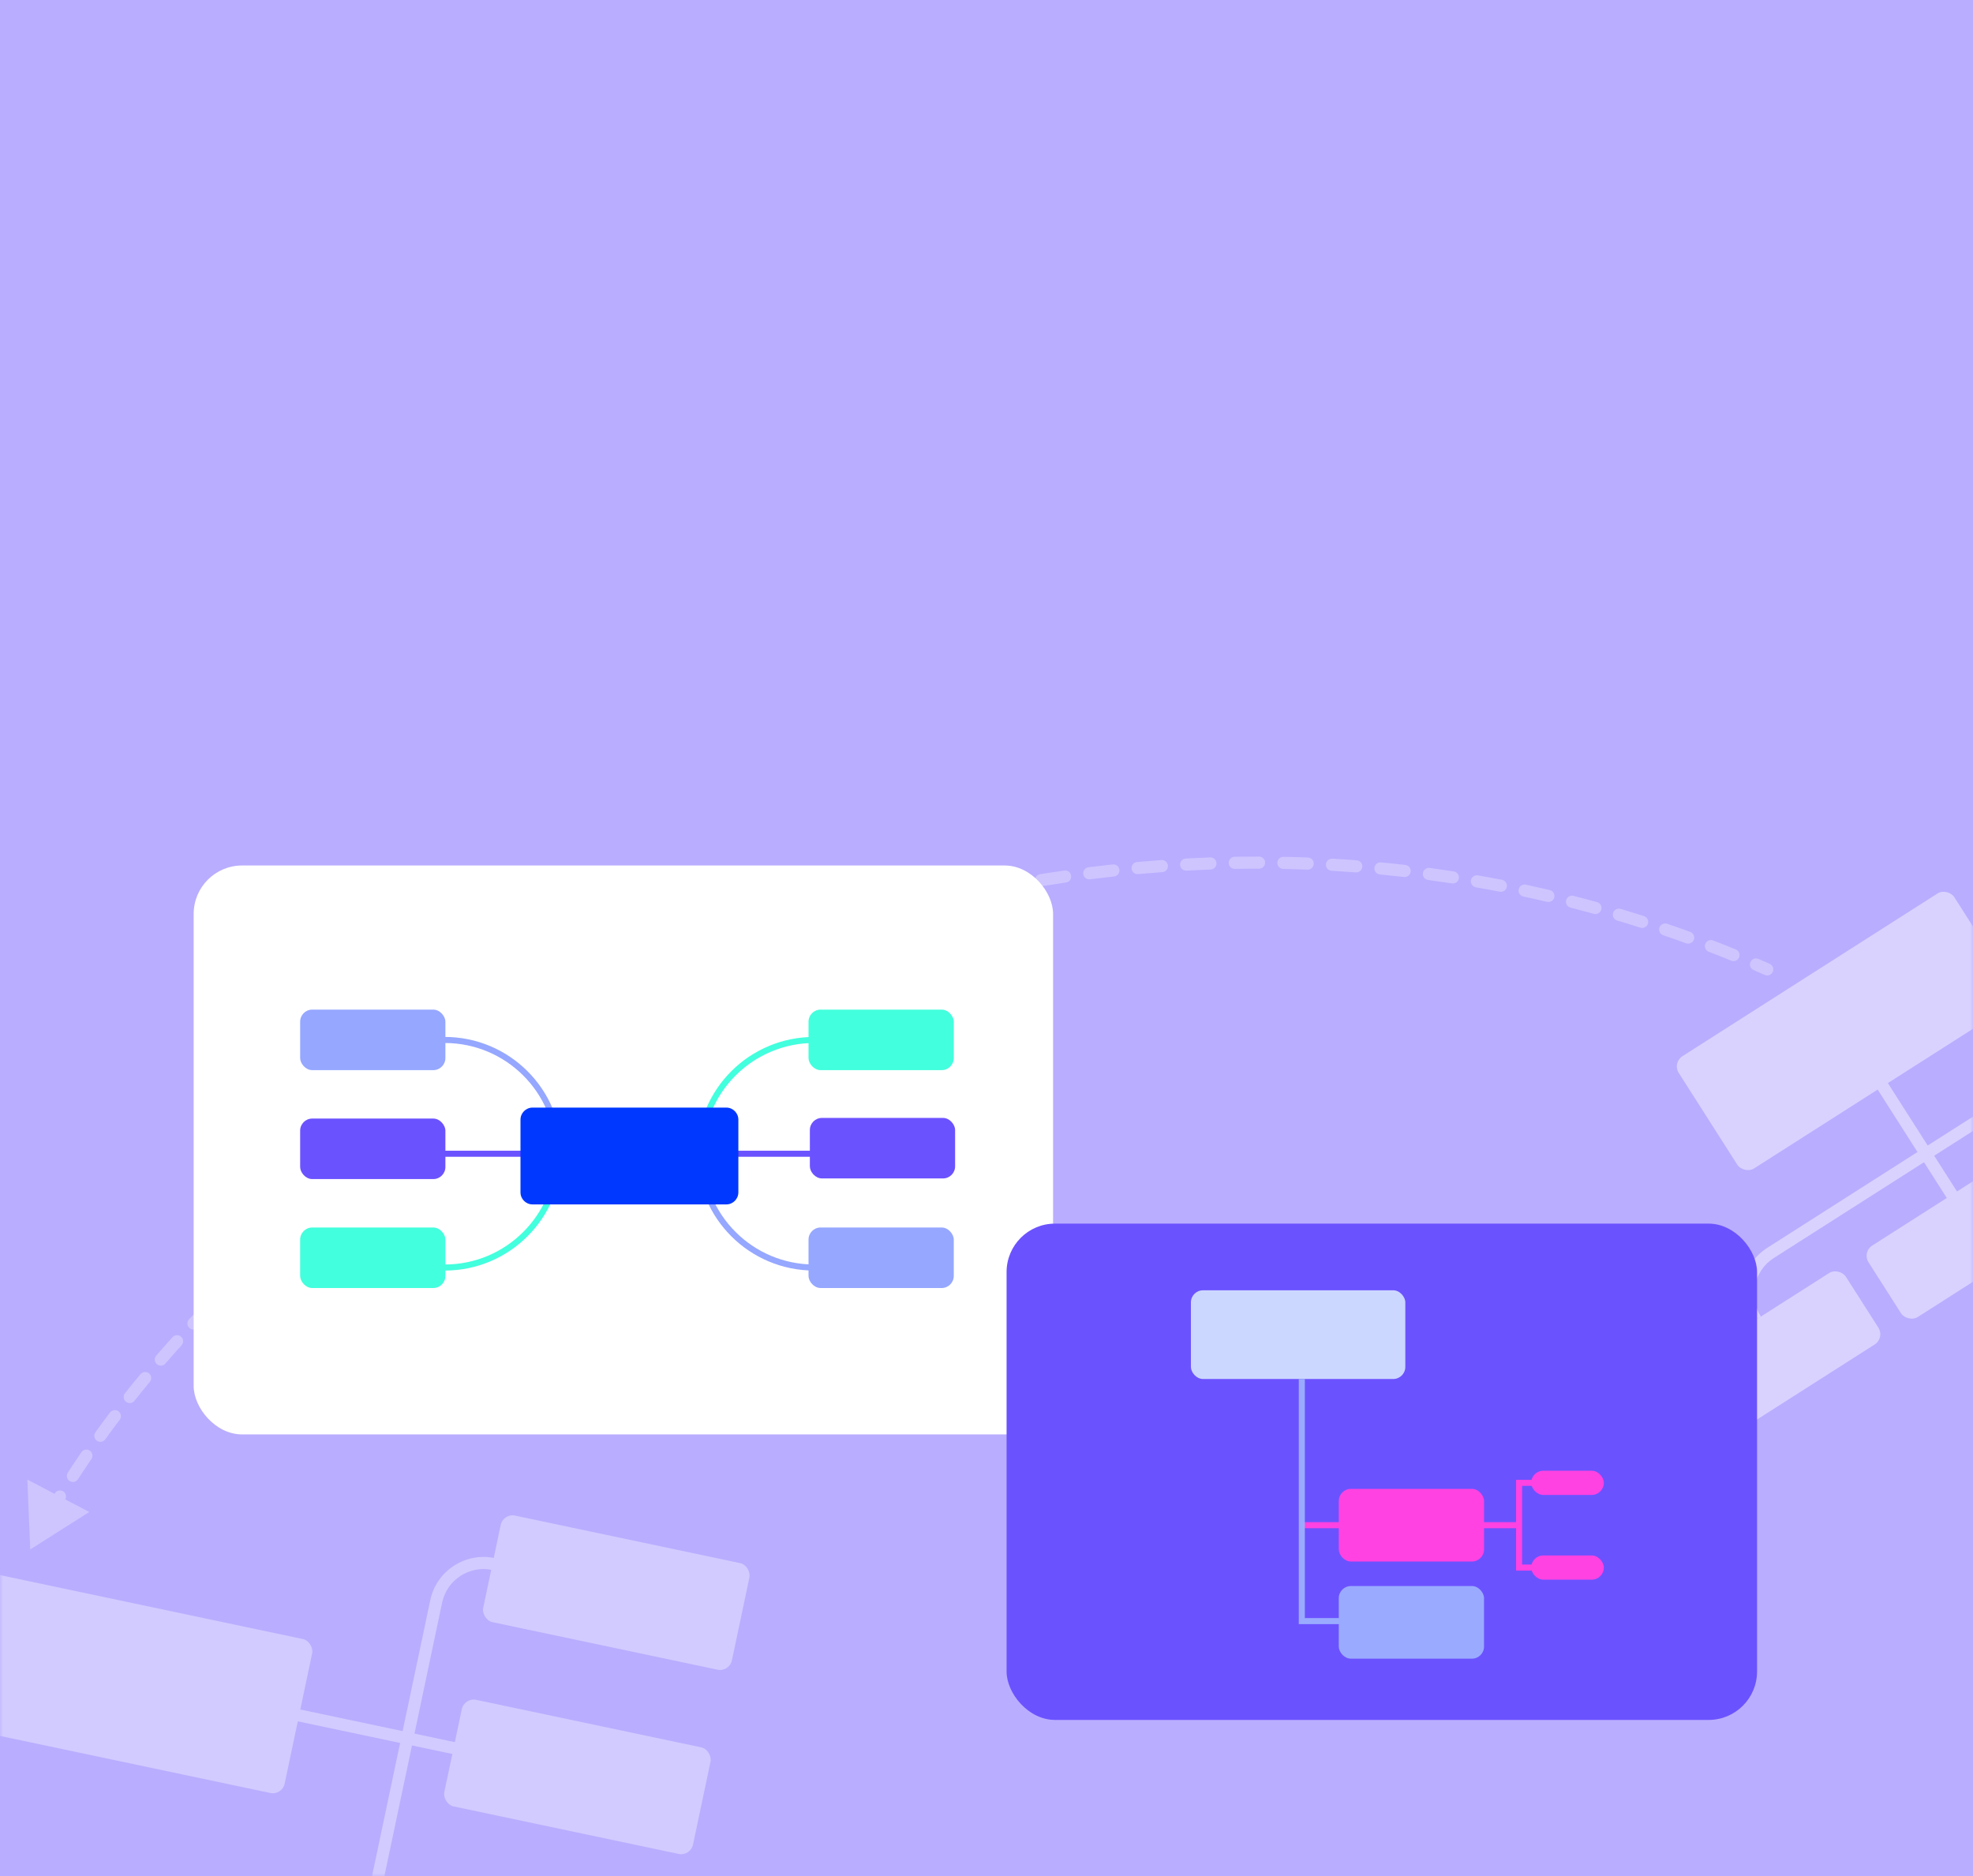 <svg width="326" height="310" viewBox="0 0 326 310" fill="none" xmlns="http://www.w3.org/2000/svg">
<rect width="326" height="310" fill="#B9ADFF"/>
<mask id="mask0_3611_49594" style="mask-type:alpha" maskUnits="userSpaceOnUse" x="0" y="0" width="326" height="310">
<rect width="326" height="310" fill="#C3B9FF"/>
</mask>
<g mask="url(#mask0_3611_49594)">
<path fill-rule="evenodd" clip-rule="evenodd" d="M327.629 207.276L304.445 170.929L306.131 169.854L329.315 206.2L327.629 207.276Z" fill="#D9D2FF"/>
<path fill-rule="evenodd" clip-rule="evenodd" d="M355.427 176.404C353.345 173.141 349.013 172.183 345.75 174.265L293.089 207.854C289.826 209.935 288.868 214.267 290.95 217.53L289.264 218.606C286.588 214.412 287.82 208.843 292.014 206.167L344.674 172.578C348.869 169.903 354.438 171.135 357.113 175.329L355.427 176.404Z" fill="#D9D2FF"/>
<rect x="276.304" y="175.582" width="54" height="22" rx="2" transform="rotate(-32.531 276.304 175.582)" fill="#D9D2FF"/>
<rect x="275.254" y="227.541" width="34" height="14" rx="2" transform="rotate(-32.531 275.254 227.541)" fill="#D9D2FF"/>
<rect x="307.66" y="206.871" width="34" height="14" rx="2" transform="rotate(-32.531 307.66 206.871)" fill="#D9D2FF"/>
<path fill-rule="evenodd" clip-rule="evenodd" d="M208.032 143.526C206.699 143.525 205.367 143.536 204.037 143.56C203.484 143.569 203.029 143.13 203.019 142.577C203.01 142.025 203.449 141.57 204.002 141.56C205.344 141.536 206.688 141.525 208.034 141.526C208.586 141.527 209.033 141.975 209.033 142.527C209.032 143.08 208.584 143.527 208.032 143.526ZM211.056 142.548C211.067 141.996 211.523 141.557 212.075 141.568C213.419 141.594 214.764 141.632 216.11 141.684C216.662 141.705 217.092 142.169 217.071 142.721C217.05 143.273 216.586 143.703 216.034 143.682C214.7 143.631 213.367 143.593 212.036 143.567C211.484 143.556 211.045 143.1 211.056 142.548ZM200.998 142.631C201.018 143.183 200.586 143.647 200.035 143.666C198.7 143.714 197.367 143.774 196.036 143.846C195.485 143.876 195.013 143.453 194.984 142.901C194.954 142.35 195.377 141.878 195.928 141.849C197.271 141.776 198.616 141.716 199.963 141.668C200.515 141.648 200.978 142.079 200.998 142.631ZM219.084 142.817C219.116 142.265 219.588 141.844 220.14 141.875C221.484 141.952 222.83 142.041 224.176 142.144C224.727 142.186 225.139 142.666 225.097 143.217C225.056 143.767 224.575 144.18 224.024 144.138C222.691 144.037 221.358 143.948 220.026 143.872C219.475 143.841 219.053 143.368 219.084 142.817ZM192.975 143.028C193.015 143.578 192.6 144.057 192.05 144.097C190.716 144.193 189.384 144.301 188.055 144.42C187.505 144.47 187.019 144.064 186.97 143.514C186.92 142.964 187.326 142.478 187.876 142.428C189.217 142.308 190.56 142.199 191.906 142.102C192.457 142.062 192.936 142.477 192.975 143.028ZM227.103 143.388C227.155 142.839 227.643 142.435 228.193 142.488C229.531 142.615 230.869 142.755 232.208 142.909C232.757 142.971 233.15 143.467 233.088 144.016C233.025 144.565 232.529 144.958 231.98 144.896C230.654 144.744 229.329 144.605 228.004 144.479C227.454 144.426 227.051 143.938 227.103 143.388ZM184.961 143.712C185.02 144.261 184.623 144.755 184.074 144.814C182.748 144.957 181.424 145.111 180.103 145.277C179.555 145.346 179.055 144.957 178.986 144.409C178.917 143.861 179.306 143.361 179.854 143.292C181.186 143.125 182.522 142.969 183.86 142.825C184.409 142.766 184.902 143.163 184.961 143.712ZM235.102 144.266C235.176 143.719 235.679 143.335 236.227 143.408C237.554 143.586 238.883 143.778 240.212 143.982C240.757 144.066 241.132 144.577 241.048 145.122C240.964 145.668 240.453 146.043 239.907 145.959C238.591 145.756 237.276 145.567 235.961 145.39C235.413 145.317 235.029 144.814 235.102 144.266ZM176.98 144.679C177.058 145.225 176.679 145.732 176.132 145.81C174.811 146 173.493 146.2 172.178 146.411C171.633 146.499 171.12 146.128 171.032 145.583C170.945 145.038 171.315 144.525 171.861 144.437C173.187 144.224 174.516 144.021 175.848 143.831C176.395 143.752 176.902 144.132 176.98 144.679ZM243.041 145.449C243.136 144.905 243.654 144.54 244.198 144.635C245.525 144.865 246.852 145.109 248.179 145.367C248.721 145.472 249.075 145.997 248.97 146.539C248.865 147.081 248.34 147.435 247.798 147.33C246.484 147.075 245.169 146.834 243.855 146.605C243.311 146.511 242.947 145.993 243.041 145.449ZM169.041 145.921C169.138 146.464 168.776 146.984 168.232 147.081C166.917 147.315 165.605 147.561 164.296 147.817C163.754 147.924 163.229 147.57 163.122 147.028C163.016 146.486 163.369 145.961 163.911 145.855C165.231 145.596 166.555 145.348 167.881 145.112C168.425 145.015 168.944 145.377 169.041 145.921ZM250.936 146.94C251.052 146.4 251.583 146.056 252.123 146.172C253.438 146.454 254.753 146.749 256.068 147.057C256.605 147.184 256.939 147.722 256.813 148.26C256.686 148.797 256.148 149.131 255.61 149.004C254.309 148.699 253.007 148.406 251.704 148.127C251.164 148.012 250.82 147.48 250.936 146.94ZM161.149 147.432C161.264 147.972 160.92 148.504 160.38 148.619C159.072 148.898 157.769 149.188 156.468 149.488C155.93 149.612 155.393 149.277 155.269 148.738C155.145 148.2 155.48 147.663 156.018 147.539C157.329 147.236 158.644 146.944 159.962 146.663C160.503 146.548 161.034 146.892 161.149 147.432ZM258.779 148.742C258.916 148.207 259.46 147.884 259.996 148.021C261.293 148.352 262.59 148.698 263.887 149.056C264.419 149.203 264.731 149.754 264.584 150.287C264.437 150.819 263.886 151.131 263.354 150.984C262.07 150.629 260.785 150.287 259.5 149.958C258.965 149.822 258.642 149.277 258.779 148.742ZM153.305 149.209C153.438 149.745 153.112 150.287 152.576 150.421C151.281 150.742 149.99 151.074 148.704 151.416C148.17 151.558 147.622 151.24 147.48 150.707C147.338 150.173 147.656 149.625 148.19 149.483C149.487 149.138 150.788 148.804 152.094 148.48C152.63 148.346 153.172 148.673 153.305 149.209ZM266.531 150.846C266.689 150.317 267.246 150.015 267.775 150.173C269.063 150.557 270.35 150.954 271.636 151.365C272.162 151.533 272.453 152.095 272.285 152.622C272.117 153.148 271.554 153.438 271.028 153.27C269.754 152.863 268.479 152.47 267.204 152.09C266.675 151.932 266.374 151.375 266.531 150.846ZM145.528 151.243C145.678 151.774 145.369 152.327 144.838 152.478C143.554 152.841 142.274 153.215 140.998 153.599C140.469 153.758 139.911 153.459 139.752 152.93C139.593 152.401 139.893 151.843 140.422 151.684C141.708 151.297 142.998 150.92 144.293 150.553C144.824 150.403 145.377 150.711 145.528 151.243ZM274.191 153.251C274.369 152.728 274.937 152.449 275.46 152.627C276.734 153.062 278.007 153.51 279.279 153.972C279.798 154.16 280.066 154.734 279.877 155.253C279.689 155.772 279.115 156.04 278.596 155.851C277.337 155.394 276.076 154.95 274.815 154.52C274.292 154.342 274.013 153.774 274.191 153.251ZM137.824 153.527C137.991 154.053 137.7 154.616 137.174 154.783C135.9 155.189 134.631 155.605 133.366 156.03C132.843 156.206 132.276 155.924 132.1 155.4C131.924 154.877 132.206 154.31 132.729 154.134C134.004 153.706 135.283 153.287 136.567 152.878C137.093 152.71 137.656 153.001 137.824 153.527ZM281.768 155.96C281.967 155.445 282.546 155.188 283.061 155.387C284.31 155.868 285.557 156.362 286.804 156.871C287.315 157.079 287.561 157.663 287.352 158.174C287.144 158.686 286.56 158.931 286.049 158.723C284.814 158.219 283.579 157.729 282.342 157.253C281.826 157.054 281.57 156.476 281.768 155.96ZM130.197 156.057C130.381 156.578 130.108 157.149 129.588 157.333C128.326 157.78 127.07 158.236 125.819 158.701C125.301 158.893 124.726 158.629 124.533 158.112C124.341 157.594 124.605 157.018 125.122 156.826C126.383 156.357 127.649 155.898 128.921 155.448C129.441 155.264 130.013 155.536 130.197 156.057ZM122.646 158.83C122.847 159.345 122.592 159.925 122.078 160.125C120.834 160.61 119.596 161.103 118.364 161.606C117.852 161.815 117.269 161.569 117.06 161.058C116.852 160.546 117.097 159.963 117.608 159.754C118.851 159.248 120.098 158.75 121.351 158.262C121.866 158.061 122.446 158.316 122.646 158.83ZM289.225 158.959C289.444 158.452 290.032 158.218 290.539 158.436C291.161 158.704 291.783 158.975 292.404 159.25C292.909 159.473 293.138 160.064 292.915 160.569C292.691 161.074 292.101 161.302 291.596 161.079C290.98 160.807 290.365 160.538 289.748 160.273C289.241 160.055 289.007 159.466 289.225 158.959ZM115.19 161.838C115.406 162.346 115.17 162.933 114.662 163.15C113.434 163.673 112.211 164.205 110.995 164.746C110.49 164.97 109.899 164.743 109.675 164.238C109.451 163.734 109.678 163.143 110.182 162.918C111.408 162.373 112.64 161.837 113.878 161.31C114.386 161.093 114.973 161.33 115.19 161.838ZM107.834 165.074C108.067 165.575 107.849 166.169 107.347 166.401C106.134 166.964 104.926 167.535 103.725 168.114C103.228 168.354 102.63 168.145 102.39 167.647C102.15 167.15 102.359 166.552 102.856 166.312C104.067 165.729 105.283 165.153 106.507 164.587C107.008 164.355 107.602 164.573 107.834 165.074ZM100.587 168.534C100.835 169.027 100.635 169.628 100.141 169.876C98.943 170.477 97.751 171.086 96.566 171.703C96.076 171.958 95.473 171.768 95.217 171.278C94.962 170.788 95.153 170.184 95.642 169.929C96.836 169.307 98.037 168.693 99.245 168.088C99.739 167.84 100.34 168.04 100.587 168.534ZM93.436 172.223C93.699 172.709 93.518 173.316 93.032 173.579C91.856 174.214 90.688 174.858 89.527 175.509C89.045 175.779 88.436 175.608 88.165 175.126C87.895 174.644 88.067 174.035 88.548 173.765C89.719 173.108 90.896 172.46 92.081 171.819C92.567 171.557 93.174 171.737 93.436 172.223ZM86.406 176.13C86.684 176.608 86.522 177.22 86.044 177.498C84.891 178.168 83.746 178.846 82.609 179.531C82.135 179.816 81.521 179.664 81.236 179.191C80.951 178.718 81.103 178.103 81.577 177.818C82.723 177.127 83.877 176.444 85.039 175.769C85.517 175.491 86.129 175.653 86.406 176.13ZM79.505 180.252C79.798 180.72 79.655 181.337 79.186 181.629C78.052 182.337 76.926 183.052 75.808 183.774C75.344 184.074 74.725 183.941 74.425 183.477C74.126 183.013 74.259 182.394 74.723 182.094C75.849 181.367 76.984 180.646 78.127 179.933C78.596 179.64 79.213 179.783 79.505 180.252ZM72.742 184.584C73.049 185.043 72.925 185.664 72.466 185.971C71.351 186.716 70.246 187.469 69.149 188.228C68.695 188.542 68.072 188.429 67.757 187.974C67.443 187.52 67.557 186.897 68.011 186.583C69.116 185.818 70.231 185.06 71.354 184.308C71.814 184.001 72.434 184.125 72.742 184.584ZM66.117 189.129C66.439 189.578 66.336 190.203 65.887 190.524C64.795 191.306 63.713 192.094 62.64 192.889C62.197 193.218 61.57 193.125 61.242 192.681C60.913 192.237 61.006 191.611 61.45 191.282C62.531 190.481 63.622 189.686 64.722 188.898C65.171 188.577 65.796 188.68 66.117 189.129ZM59.632 193.894C59.968 194.333 59.885 194.96 59.447 195.296C58.385 196.11 57.334 196.931 56.293 197.757C55.86 198.1 55.231 198.028 54.888 197.595C54.544 197.163 54.617 196.534 55.049 196.19C56.099 195.357 57.159 194.53 58.23 193.709C58.668 193.373 59.296 193.456 59.632 193.894ZM53.31 198.869C53.661 199.296 53.599 199.926 53.172 200.276C52.143 201.122 51.124 201.974 50.117 202.831C49.696 203.188 49.065 203.137 48.707 202.717C48.349 202.296 48.4 201.665 48.821 201.307C49.837 200.443 50.865 199.584 51.903 198.731C52.33 198.38 52.96 198.442 53.31 198.869ZM47.165 204.052C47.53 204.467 47.49 205.098 47.076 205.464C46.074 206.347 45.083 207.235 44.105 208.129C43.697 208.501 43.064 208.473 42.692 208.065C42.319 207.657 42.348 207.025 42.756 206.652C43.743 205.751 44.742 204.854 45.753 203.963C46.168 203.598 46.8 203.638 47.165 204.052ZM41.208 209.445C41.588 209.846 41.571 210.479 41.17 210.859C40.197 211.78 39.237 212.706 38.29 213.637C37.897 214.025 37.263 214.019 36.876 213.625C36.489 213.232 36.494 212.598 36.888 212.211C37.844 211.272 38.813 210.337 39.794 209.407C40.195 209.027 40.828 209.044 41.208 209.445ZM35.455 215.049C35.85 215.436 35.856 216.069 35.47 216.463C34.53 217.423 33.603 218.388 32.691 219.357C32.312 219.759 31.68 219.778 31.277 219.399C30.875 219.021 30.856 218.388 31.235 217.986C32.156 217.007 33.092 216.033 34.041 215.064C34.427 214.669 35.06 214.663 35.455 215.049ZM29.923 220.867C30.332 221.237 30.364 221.87 29.993 222.279C29.089 223.279 28.2 224.282 27.326 225.29C26.964 225.707 26.332 225.752 25.915 225.39C25.498 225.028 25.453 224.396 25.815 223.979C26.698 222.961 27.597 221.947 28.51 220.938C28.881 220.528 29.513 220.496 29.923 220.867ZM24.62 226.915C25.045 227.268 25.103 227.898 24.75 228.323C23.889 229.358 23.045 230.397 22.218 231.439C21.874 231.871 21.245 231.944 20.812 231.6C20.38 231.257 20.308 230.627 20.651 230.195C21.488 229.141 22.342 228.091 23.212 227.044C23.565 226.62 24.195 226.562 24.62 226.915ZM19.581 233.186C20.021 233.52 20.108 234.147 19.774 234.587C18.963 235.658 18.169 236.732 17.393 237.808C17.07 238.256 16.445 238.357 15.997 238.034C15.549 237.711 15.448 237.086 15.771 236.638C16.556 235.549 17.359 234.462 18.18 233.379C18.514 232.939 19.141 232.853 19.581 233.186ZM14.839 239.682C15.295 239.994 15.411 240.616 15.1 241.072C14.342 242.179 13.604 243.288 12.885 244.399C12.585 244.863 11.966 244.996 11.502 244.696C11.038 244.396 10.905 243.776 11.206 243.313C11.934 242.187 12.682 241.063 13.449 239.942C13.761 239.487 14.383 239.37 14.839 239.682ZM14.751 249.814L5 256L4.519 244.463L9.009 246.811C9.024 246.787 9.039 246.762 9.054 246.738C9.341 246.266 9.956 246.117 10.428 246.404C10.887 246.684 11.04 247.274 10.784 247.74L14.751 249.814Z" fill="white" fill-opacity="0.3"/>
<path fill-rule="evenodd" clip-rule="evenodd" d="M98.305 294.775L47.426 284.033L47.84 282.076L98.718 292.818L98.305 294.775Z" fill="#D2CBFF"/>
<path fill-rule="evenodd" clip-rule="evenodd" d="M81.346 259.398C77.564 258.599 73.85 261.018 73.051 264.801L63.549 309.809C62.75 313.592 65.169 317.305 68.952 318.104L68.539 320.061C63.675 319.034 60.565 314.259 61.592 309.396L71.094 264.388C72.121 259.525 76.896 256.414 81.759 257.441L81.346 259.398Z" fill="#D2CBFF"/>
<rect x="-10.629" y="258" width="64" height="26" rx="2" transform="rotate(11.921 -10.629 258)" fill="#D2CBFF"/>
<rect x="83.145" y="250" width="42" height="18" rx="2" transform="rotate(11.921 83.145 250)" fill="#D2CBFF"/>
<rect x="76.718" y="280.44" width="42" height="18" rx="2" transform="rotate(11.921 76.718 280.44)" fill="#D2CBFF"/>
<rect x="32" y="143" width="142" height="94" rx="8" fill="white"/>
<path fill-rule="evenodd" clip-rule="evenodd" d="M103 191.127H73.469V190.127H103V191.127Z" fill="#6B52FF"/>
<path fill-rule="evenodd" clip-rule="evenodd" d="M134.531 191.127H105V190.127H134.531V191.127Z" fill="#6B52FF"/>
<path fill-rule="evenodd" clip-rule="evenodd" d="M116.181 190.627C116.181 200.733 124.395 208.927 134.531 208.927V209.927C123.845 209.927 115.181 201.287 115.181 190.627H116.181Z" fill="#95A7FF"/>
<path fill-rule="evenodd" clip-rule="evenodd" d="M134.531 172.326C124.396 172.326 116.181 180.521 116.181 190.626H115.181C115.181 179.966 123.846 171.326 134.531 171.326V172.326Z" fill="#42FFDD"/>
<path fill-rule="evenodd" clip-rule="evenodd" d="M91.819 190.627C91.819 200.733 83.605 208.927 73.469 208.927V209.927C84.154 209.927 92.819 201.287 92.819 190.627H91.819Z" fill="#42FFDD"/>
<path fill-rule="evenodd" clip-rule="evenodd" d="M73.469 172.327C83.605 172.327 91.819 180.522 91.819 190.627H92.819C92.819 179.967 84.154 171.327 73.469 171.327V172.327Z" fill="#95A7FF"/>
<path d="M86 185C86 183.895 86.895 183 88 183H120C121.105 183 122 183.895 122 185V197C122 198.105 121.105 199 120 199H88C86.895 199 86 198.105 86 197V185Z" fill="#0038FF"/>
<rect x="133.593" y="166.813" width="24" height="10" rx="2" fill="#42FFDD"/>
<rect x="49.593" y="166.813" width="24" height="10" rx="2" fill="#95A7FF"/>
<rect x="133.814" y="184.707" width="24" height="10" rx="2" fill="#6B52FF"/>
<rect x="49.593" y="184.813" width="24" height="10" rx="2" fill="#6B52FF"/>
<rect x="133.593" y="202.813" width="24" height="10" rx="2" fill="#95A7FF"/>
<rect x="49.593" y="202.813" width="24" height="10" rx="2" fill="#42FFDD"/>
</g>
<rect x="166.318" y="202.172" width="124" height="82" rx="8" fill="#6B52FF"/>
<path d="M204.309 233.856L228.087 243.816" stroke="#6B52FF"/>
<path d="M251.865 253.775L228.087 243.815" stroke="#6B52FF"/>
<rect x="186.779" y="221.757" width="20.843" height="8.776" rx="2" transform="rotate(22.727 186.779 221.757)" fill="#6B52FF"/>
<rect x="196.774" y="213.185" width="35.428" height="14.66" rx="2" fill="#CCD7FF"/>
<rect x="221.207" y="246" width="24" height="12" rx="2" fill="#FF42E1"/>
<rect x="253" y="243" width="12" height="4" rx="2" fill="#FF42E1"/>
<rect x="253" y="257" width="12" height="4" rx="2" fill="#FF42E1"/>
<path fill-rule="evenodd" clip-rule="evenodd" d="M223.099 252.5H215.099V251.5H223.099V252.5Z" fill="#FF42E1"/>
<path fill-rule="evenodd" clip-rule="evenodd" d="M251.197 252.5H243.197V251.5H251.197V252.5Z" fill="#FF42E1"/>
<path fill-rule="evenodd" clip-rule="evenodd" d="M214.599 227.845H215.599V267.345H223.099V268.345H214.599V227.845Z" fill="#9AABFF"/>
<path fill-rule="evenodd" clip-rule="evenodd" d="M250.5 244.5H255V245.5H251.5V258.5H255V259.5H250.5V244.5Z" fill="#FF42E1"/>
<rect x="221.207" y="262.052" width="24" height="12" rx="2" fill="#9AABFF"/>
</svg>
